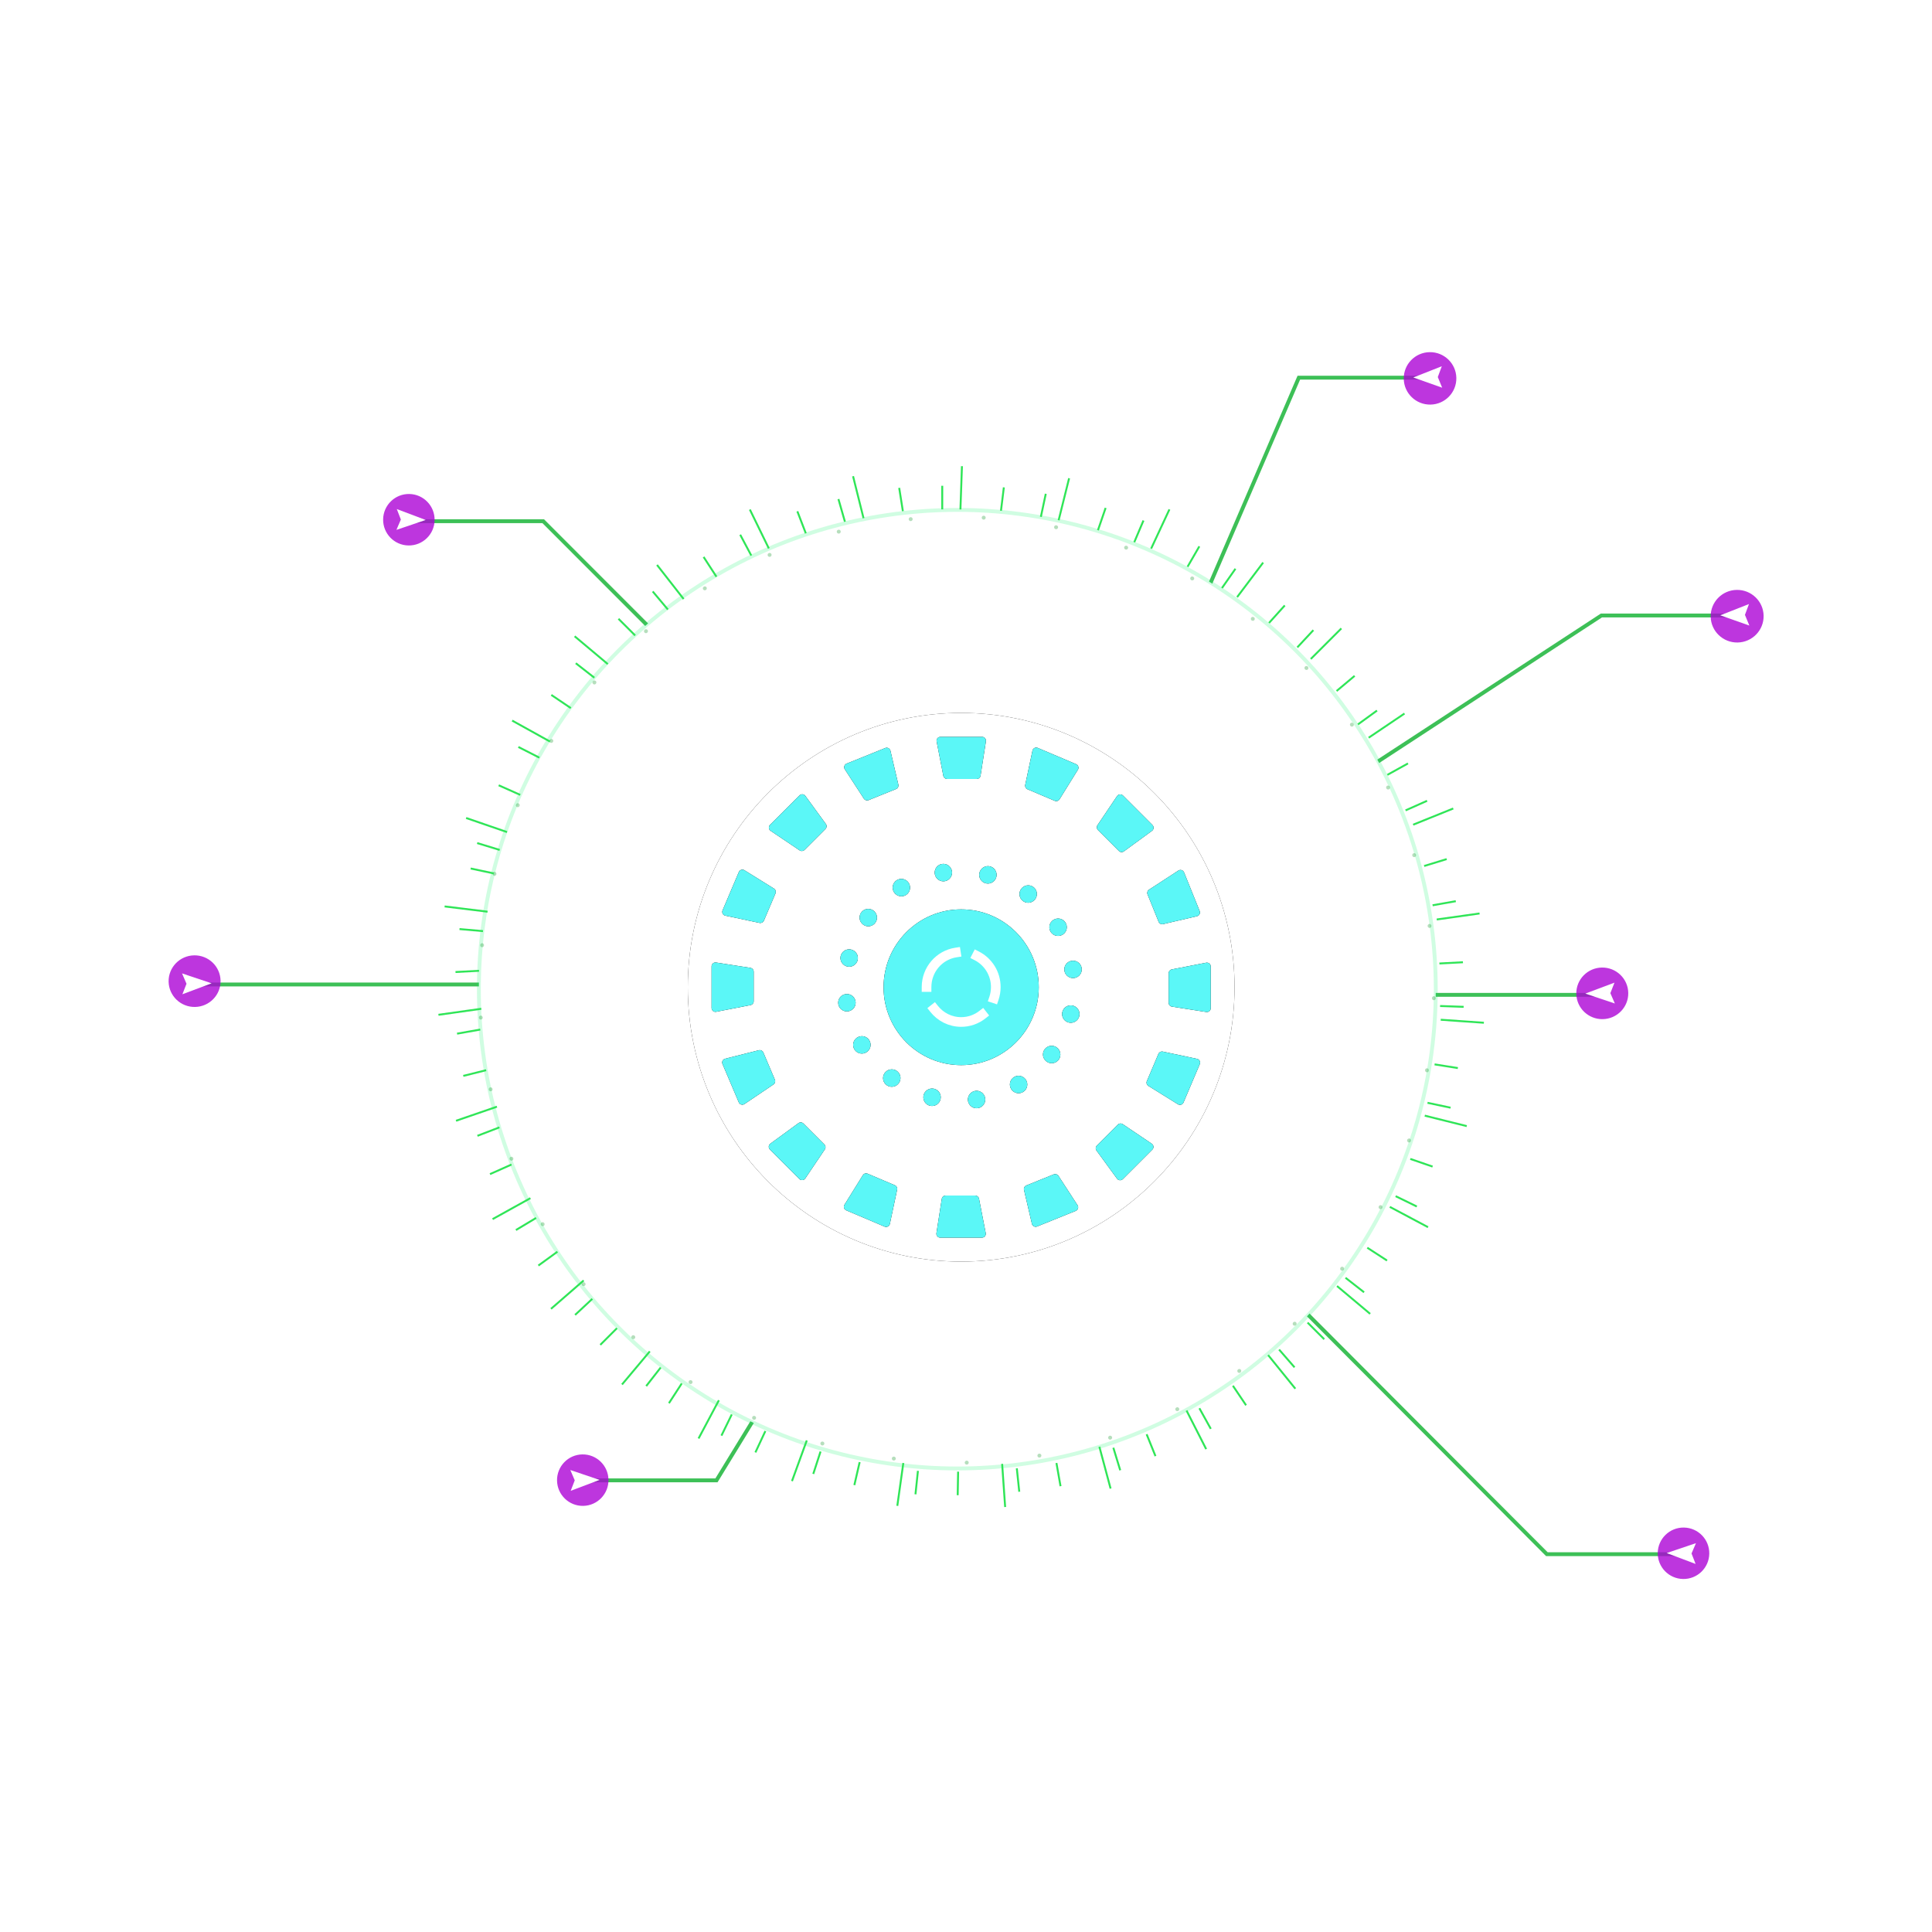 <?xml version="1.0" encoding="UTF-8"?>
<svg width="1000px" height="1000px" viewBox="0 0 1000 1000" version="1.1" xmlns="http://www.w3.org/2000/svg" xmlns:xlink="http://www.w3.org/1999/xlink">
    <!-- Generator: Sketch 46.2 (44496) - http://www.bohemiancoding.com/sketch -->
    <title>allocationviz</title>
    <desc>Created with Sketch.</desc>
    <defs>
        <filter x="-6.2%" y="-6.2%" width="112.3%" height="112.3%" filterUnits="objectBoundingBox" id="filter-1">
            <feGaussianBlur stdDeviation="0.547" in="SourceGraphic"></feGaussianBlur>
        </filter>
        <filter x="-6.2%" y="-6.2%" width="112.3%" height="112.3%" filterUnits="objectBoundingBox" id="filter-2">
            <feGaussianBlur stdDeviation="0.547" in="SourceGraphic"></feGaussianBlur>
        </filter>
        <filter x="-6.0%" y="-6.0%" width="112.0%" height="112.0%" filterUnits="objectBoundingBox" id="filter-3">
            <feGaussianBlur stdDeviation="0.547" in="SourceGraphic"></feGaussianBlur>
        </filter>
        <filter x="-6.2%" y="-6.2%" width="112.3%" height="112.3%" filterUnits="objectBoundingBox" id="filter-4">
            <feGaussianBlur stdDeviation="0.547" in="SourceGraphic"></feGaussianBlur>
        </filter>
        <filter x="-6.1%" y="-6.1%" width="112.3%" height="112.2%" filterUnits="objectBoundingBox" id="filter-5">
            <feGaussianBlur stdDeviation="0.547" in="SourceGraphic"></feGaussianBlur>
        </filter>
        <filter x="-6.0%" y="-6.0%" width="112.1%" height="112.1%" filterUnits="objectBoundingBox" id="filter-6">
            <feGaussianBlur stdDeviation="0.547" in="SourceGraphic"></feGaussianBlur>
        </filter>
        <filter x="-6.1%" y="-6.1%" width="112.3%" height="112.2%" filterUnits="objectBoundingBox" id="filter-7">
            <feGaussianBlur stdDeviation="0.547" in="SourceGraphic"></feGaussianBlur>
        </filter>
        <filter x="-24.4%" y="-24.4%" width="148.9%" height="148.8%" filterUnits="objectBoundingBox" id="filter-8">
            <feGaussianBlur stdDeviation="40" in="SourceGraphic"></feGaussianBlur>
        </filter>
        <ellipse id="path-9" cx="141.5" cy="142" rx="141.5" ry="142"></ellipse>
        <filter x="-11.0%" y="-10.9%" width="121.9%" height="121.8%" filterUnits="objectBoundingBox" id="filter-10">
            <feGaussianBlur stdDeviation="2" in="SourceGraphic"></feGaussianBlur>
        </filter>
        <filter x="-15.4%" y="-15.3%" width="130.7%" height="130.6%" filterUnits="objectBoundingBox" id="filter-11">
            <feMorphology radius="5" operator="dilate" in="SourceAlpha" result="shadowSpreadOuter1"></feMorphology>
            <feOffset dx="0" dy="0" in="shadowSpreadOuter1" result="shadowOffsetOuter1"></feOffset>
            <feGaussianBlur stdDeviation="7.5" in="shadowOffsetOuter1" result="shadowBlurOuter1"></feGaussianBlur>
            <feColorMatrix values="0 0 0 0 0.357   0 0 0 0 0.969   0 0 0 0 0.969  0 0 0 0.205 0" type="matrix" in="shadowBlurOuter1"></feColorMatrix>
        </filter>
        <path d="M130.763,12.402 L152.328,12.402 L152.328,12.402 C153.433,12.402 154.328,13.297 154.328,14.402 C154.328,14.505 154.32,14.608 154.304,14.71 L151.531,32.496 C151.379,33.47 150.54,34.188 149.555,34.188 L134.23,34.188 C133.273,34.188 132.45,33.51 132.267,32.57 L128.8,14.784 C128.589,13.7 129.297,12.65 130.381,12.439 C130.507,12.414 130.635,12.402 130.763,12.402 L130.763,12.402 Z M181.14,18.108 L200.99,26.534 C202.007,26.966 202.481,28.14 202.05,29.157 C202.009,29.252 201.962,29.344 201.907,29.431 L192.405,44.72 C191.884,45.557 190.832,45.89 189.925,45.505 L175.818,39.517 C174.938,39.143 174.445,38.197 174.643,37.261 L178.402,19.535 C178.631,18.454 179.693,17.764 180.773,17.993 C180.899,18.02 181.021,18.058 181.14,18.108 L181.14,18.108 Z M225.252,42.768 L240.501,58.017 C241.282,58.798 241.282,60.064 240.501,60.845 C240.428,60.918 240.349,60.985 240.266,61.046 L225.728,71.662 C224.932,72.243 223.832,72.158 223.135,71.461 L212.299,60.625 C211.622,59.948 211.52,58.887 212.054,58.093 L222.179,43.065 C222.797,42.149 224.04,41.907 224.956,42.524 C225.062,42.596 225.162,42.677 225.252,42.768 Z M256.861,82.538 L264.939,102.532 C265.353,103.557 264.858,104.722 263.834,105.136 C263.738,105.175 263.64,105.206 263.539,105.229 L246.01,109.321 C245.05,109.545 244.07,109.036 243.701,108.122 L237.96,93.914 C237.602,93.026 237.922,92.009 238.724,91.488 L253.916,81.611 C254.843,81.008 256.081,81.271 256.683,82.197 C256.753,82.305 256.813,82.419 256.861,82.538 Z M270.68,131.263 L270.68,152.828 C270.68,153.933 269.785,154.828 268.68,154.828 C268.577,154.828 268.474,154.82 268.372,154.804 L250.586,152.031 C249.612,151.879 248.894,151.04 248.894,150.055 L248.894,134.73 C248.894,133.773 249.572,132.95 250.512,132.767 L268.298,129.3 C269.382,129.089 270.432,129.797 270.643,130.881 C270.668,131.007 270.68,131.135 270.68,131.263 Z M265.005,181.8 L256.579,201.65 C256.148,202.667 254.974,203.141 253.957,202.71 C253.862,202.669 253.77,202.622 253.683,202.567 L238.394,193.065 L238.394,193.065 C237.557,192.544 237.224,191.492 237.609,190.585 L243.597,176.478 C243.971,175.597 244.916,175.105 245.853,175.303 L263.579,179.062 C264.66,179.291 265.35,180.352 265.121,181.433 C265.094,181.559 265.056,181.681 265.005,181.8 Z M240.436,226.048 L225.188,241.296 C224.407,242.077 223.14,242.077 222.359,241.296 C222.286,241.223 222.219,241.145 222.158,241.062 L211.543,226.524 L211.543,226.524 C210.962,225.728 211.047,224.627 211.744,223.93 L222.58,213.094 C223.257,212.418 224.318,212.315 225.112,212.85 L240.139,222.975 C241.056,223.592 241.298,224.835 240.681,225.751 C240.609,225.858 240.527,225.957 240.436,226.048 Z M200.802,257.747 L180.808,265.825 C179.783,266.239 178.618,265.744 178.204,264.72 C178.165,264.625 178.134,264.526 178.111,264.426 L174.019,246.896 C173.795,245.936 174.304,244.956 175.218,244.587 L189.426,238.846 C190.314,238.488 191.331,238.808 191.852,239.611 L201.73,254.803 C202.332,255.729 202.069,256.967 201.143,257.57 C201.035,257.64 200.921,257.699 200.802,257.747 Z M152.237,271.598 L130.672,271.598 C129.567,271.598 128.672,270.703 128.672,269.598 C128.672,269.495 128.68,269.392 128.696,269.29 L131.469,251.504 C131.621,250.53 132.46,249.812 133.445,249.812 L148.77,249.812 C149.727,249.812 150.55,250.49 150.733,251.43 L154.2,269.216 C154.411,270.3 153.703,271.35 152.619,271.561 C152.493,271.586 152.365,271.598 152.237,271.598 Z M101.86,265.892 L82.01,257.466 C80.993,257.034 80.519,255.86 80.95,254.843 C80.991,254.748 81.038,254.656 81.093,254.569 L90.595,239.28 C91.116,238.443 92.168,238.11 93.075,238.495 L107.182,244.483 C108.062,244.857 108.555,245.803 108.357,246.739 L104.598,264.465 C104.369,265.546 103.307,266.236 102.227,266.007 C102.101,265.98 101.979,265.942 101.86,265.892 Z M57.748,241.232 L42.499,225.983 C41.718,225.202 41.718,223.936 42.499,223.155 C42.572,223.082 42.651,223.015 42.734,222.954 L57.272,212.338 L57.272,212.338 C58.068,211.757 59.168,211.842 59.865,212.539 L70.701,223.375 L70.701,223.375 C71.378,224.052 71.48,225.113 70.946,225.907 L60.821,240.935 C60.203,241.851 58.96,242.093 58.044,241.476 C57.938,241.404 57.838,241.323 57.748,241.232 Z M26.385,201.566 L17.959,181.715 C17.527,180.699 18.002,179.525 19.018,179.093 C19.113,179.053 19.211,179.02 19.311,178.995 L36.767,174.598 L36.767,174.598 C37.723,174.357 38.711,174.849 39.097,175.756 L45.084,189.862 C45.458,190.743 45.156,191.766 44.363,192.301 L29.345,202.442 C28.43,203.06 27.187,202.819 26.568,201.904 C26.497,201.797 26.435,201.684 26.385,201.566 Z M12.32,152.737 L12.32,131.172 C12.32,130.067 13.215,129.172 14.32,129.172 C14.423,129.172 14.526,129.18 14.628,129.196 L32.414,131.969 C33.388,132.121 34.106,132.96 34.106,133.945 L34.106,149.27 C34.106,150.227 33.428,151.05 32.488,151.233 L14.702,154.7 L14.702,154.7 C13.618,154.911 12.568,154.203 12.357,153.119 C12.332,152.993 12.32,152.865 12.32,152.737 L12.32,152.737 Z M17.995,102.2 L26.421,82.35 C26.852,81.333 28.026,80.859 29.043,81.29 C29.138,81.331 29.23,81.378 29.317,81.433 L44.606,90.935 C45.443,91.456 45.776,92.508 45.391,93.415 L39.403,107.522 C39.029,108.403 38.084,108.895 37.147,108.697 L19.421,104.938 L19.421,104.938 C18.34,104.709 17.65,103.648 17.879,102.567 C17.906,102.441 17.944,102.319 17.995,102.2 L17.995,102.2 Z M42.564,57.952 L57.812,42.704 C58.593,41.923 59.86,41.923 60.641,42.704 C60.714,42.777 60.781,42.855 60.842,42.938 L71.457,57.476 C72.038,58.272 71.953,59.373 71.256,60.07 L60.42,70.906 C59.743,71.582 58.682,71.685 57.888,71.15 L42.861,61.025 C41.944,60.408 41.702,59.165 42.319,58.249 C42.391,58.142 42.473,58.043 42.564,57.952 L42.564,57.952 Z M82.198,26.253 L102.192,18.175 C103.217,17.761 104.382,18.256 104.796,19.28 C104.835,19.375 104.866,19.474 104.889,19.574 L108.981,37.104 L108.981,37.104 C109.205,38.064 108.696,39.044 107.782,39.413 L93.574,45.154 C92.686,45.512 91.669,45.192 91.148,44.389 L81.27,29.197 C80.668,28.271 80.931,27.033 81.857,26.43 C81.965,26.36 82.079,26.301 82.198,26.253 Z" id="path-12"></path>
        <filter x="-1.9%" y="-1.9%" width="103.9%" height="103.9%" filterUnits="objectBoundingBox" id="filter-13">
            <feGaussianBlur stdDeviation="1" in="SourceGraphic"></feGaussianBlur>
        </filter>
        <filter x="-2.3%" y="-2.3%" width="104.6%" height="104.6%" filterUnits="objectBoundingBox" id="filter-14">
            <feMorphology radius="0.5" operator="dilate" in="SourceAlpha" result="shadowSpreadOuter1"></feMorphology>
            <feOffset dx="0" dy="0" in="shadowSpreadOuter1" result="shadowOffsetOuter1"></feOffset>
            <feGaussianBlur stdDeviation="0.5" in="shadowOffsetOuter1" result="shadowBlurOuter1"></feGaussianBlur>
            <feColorMatrix values="0 0 0 0 0.357   0 0 0 0 0.969   0 0 0 0 0.969  0 0 0 1 0" type="matrix" in="shadowBlurOuter1"></feColorMatrix>
        </filter>
        <ellipse id="path-15" cx="141.5" cy="142" rx="40.164" ry="40.306"></ellipse>
        <filter x="-19.9%" y="-19.8%" width="139.8%" height="139.7%" filterUnits="objectBoundingBox" id="filter-16">
            <feGaussianBlur stdDeviation="1" in="SourceGraphic"></feGaussianBlur>
        </filter>
        <filter x="-28.0%" y="-27.9%" width="156.0%" height="155.8%" filterUnits="objectBoundingBox" id="filter-17">
            <feMorphology radius="1.5" operator="dilate" in="SourceAlpha" result="shadowSpreadOuter1"></feMorphology>
            <feOffset dx="0" dy="0" in="shadowSpreadOuter1" result="shadowOffsetOuter1"></feOffset>
            <feGaussianBlur stdDeviation="5" in="shadowOffsetOuter1" result="shadowBlurOuter1"></feGaussianBlur>
            <feColorMatrix values="0 0 0 0 0.357   0 0 0 0 0.969   0 0 0 0 0.969  0 0 0 1 0" type="matrix" in="shadowBlurOuter1"></feColorMatrix>
        </filter>
        <path d="M132.288,87.167 C129.801,87.167 127.786,85.144 127.786,82.649 C127.786,80.154 129.801,78.131 132.288,78.131 C134.774,78.131 136.789,80.154 136.789,82.649 C136.789,85.144 134.774,87.167 132.288,87.167 Z M153.573,87.977 C151.284,87.006 150.219,84.357 151.194,82.06 C152.169,79.763 154.815,78.689 157.103,79.66 C159.392,80.632 160.457,83.281 159.482,85.578 C158.507,87.875 155.862,88.949 153.573,87.977 Z M172.993,96.947 C171.235,95.189 171.24,92.333 173.005,90.569 C174.769,88.804 177.624,88.799 179.382,90.557 C181.14,92.316 181.135,95.171 179.371,96.935 C177.607,98.7 174.751,98.705 172.993,96.947 Z M187.474,112.629 C186.542,110.323 187.663,107.697 189.976,106.762 C192.29,105.827 194.92,106.938 195.851,109.244 C196.783,111.549 195.662,114.176 193.349,115.11 C191.036,116.045 188.405,114.934 187.474,112.629 Z M194.889,132.755 C194.889,130.269 196.911,128.253 199.406,128.253 C201.902,128.253 203.924,130.269 203.924,132.755 C203.924,135.241 201.902,137.257 199.406,137.257 C196.911,137.257 194.889,135.241 194.889,132.755 Z M194.082,154.122 C195.053,151.833 197.703,150.768 200,151.743 C202.296,152.718 203.371,155.364 202.399,157.652 C201.428,159.941 198.778,161.006 196.481,160.031 C194.185,159.056 193.11,156.41 194.082,154.122 Z M185.148,173.616 C186.906,171.858 189.761,171.863 191.526,173.627 C193.29,175.391 193.295,178.247 191.537,180.005 C189.779,181.763 186.923,181.758 185.159,179.994 C183.395,178.229 183.39,175.374 185.148,173.616 Z M169.526,188.151 C171.832,187.22 174.458,188.34 175.393,190.653 C176.327,192.967 175.216,195.597 172.911,196.529 C170.606,197.46 167.979,196.34 167.045,194.026 C166.11,191.713 167.221,189.082 169.526,188.151 Z M149.477,195.593 C151.963,195.593 153.978,197.616 153.978,200.111 C153.978,202.606 151.963,204.629 149.477,204.629 C146.99,204.629 144.975,202.606 144.975,200.111 C144.975,197.616 146.99,195.593 149.477,195.593 Z M128.191,194.782 C130.48,195.754 131.545,198.403 130.57,200.7 C129.595,202.997 126.949,204.071 124.661,203.1 C122.372,202.128 121.307,199.479 122.282,197.182 C123.257,194.885 125.903,193.811 128.191,194.782 Z M108.771,185.813 C110.529,187.571 110.524,190.427 108.76,192.191 C106.995,193.955 104.14,193.96 102.382,192.202 C100.624,190.444 100.629,187.589 102.393,185.824 C104.157,184.06 107.013,184.055 108.771,185.813 Z M94.26,170.058 C95.232,172.347 94.157,174.993 91.861,175.968 C89.564,176.943 86.914,175.878 85.943,173.589 C84.972,171.3 86.046,168.655 88.343,167.68 C90.639,166.705 93.289,167.77 94.26,170.058 Z M86.876,150.005 C86.876,152.491 84.853,154.507 82.358,154.507 C79.863,154.507 77.84,152.491 77.84,150.005 C77.84,147.518 79.863,145.503 82.358,145.503 C84.853,145.503 86.876,147.518 86.876,150.005 Z M87.682,128.638 C86.711,130.927 84.061,131.992 81.765,131.017 C79.468,130.042 78.394,127.396 79.365,125.108 C80.337,122.819 82.986,121.754 85.283,122.729 C87.579,123.704 88.654,126.349 87.682,128.638 Z M96.616,109.144 C94.858,110.902 92.003,110.897 90.239,109.133 C88.474,107.368 88.469,104.513 90.227,102.755 C91.985,100.997 94.841,101.002 96.605,102.766 C98.37,104.53 98.375,107.386 96.616,109.144 Z M112.238,94.609 C109.933,95.54 107.306,94.42 106.371,92.106 C105.437,89.793 106.548,87.163 108.853,86.231 C111.158,85.3 113.785,86.42 114.72,88.734 C115.654,91.047 114.543,93.677 112.238,94.609 Z" id="path-18"></path>
        <filter x="-2.4%" y="-2.4%" width="104.8%" height="104.7%" filterUnits="objectBoundingBox" id="filter-19">
            <feMorphology radius="0.5" operator="dilate" in="SourceAlpha" result="shadowSpreadOuter1"></feMorphology>
            <feOffset dx="0" dy="0" in="shadowSpreadOuter1" result="shadowOffsetOuter1"></feOffset>
            <feGaussianBlur stdDeviation="0.5" in="shadowOffsetOuter1" result="shadowBlurOuter1"></feGaussianBlur>
            <feColorMatrix values="0 0 0 0 0.357   0 0 0 0 0.969   0 0 0 0 0.969  0 0 0 1 0" type="matrix" in="shadowBlurOuter1"></feColorMatrix>
        </filter>
    </defs>
    <g id="Page-1" stroke="none" stroke-width="1" fill="none" fill-rule="evenodd">
        <g id="earth" transform="translate(-3829, -1041)">
            <g id="allocationviz" transform="translate(3829, 1041)">
                <g id="viz">
                    <rect id="Rectangle" fill="#FFFFFF" x="0" y="0" width="1000" height="1000"></rect>
                    <g id="driver1" transform="translate(198, 255)">
                        <polyline id="Path-5" stroke="#3DC057" stroke-width="2" stroke-linecap="square" points="16.591 14.778 83.175 14.778 285.714 217.453"></polyline>
                        <g id="navigation" transform="translate(13.737, 14.016) rotate(-89) translate(-13.737, -14.016) translate(0.237, 0.516)">
                            <ellipse id="Oval" fill-opacity="0.8" fill="#AD04D5" filter="url(#filter-1)" cx="13.502" cy="13.394" rx="13.325" ry="13.323"></ellipse>
                            <polygon id="Shape" fill="#FFFFFF" fill-rule="nonzero" points="8.147 7.048 13.531 22.102 18.92 7.048 13.531 9.244"></polygon>
                        </g>
                    </g>
                    <g id="driver1-copy-6" transform="translate(742, 709.5) scale(-1, -1) translate(-742, -709.5) translate(598, 601)">
                        <polyline id="Path-5" stroke="#3DC057" stroke-width="2" stroke-linecap="square" points="18.813 13.557 85.342 13.557 287.714 216.452"></polyline>
                        <g id="navigation" transform="translate(14.71, 14.021) rotate(-89) translate(-14.71, -14.021) translate(1.21, 0.521)">
                            <ellipse id="Oval" fill-opacity="0.8" fill="#AD04D5" filter="url(#filter-2)" cx="13.491" cy="13.408" rx="13.314" ry="13.338"></ellipse>
                            <polygon id="Shape" fill="#FFFFFF" fill-rule="nonzero" points="8.141 7.056 13.52 22.126 18.904 7.056 13.52 9.254"></polygon>
                        </g>
                    </g>
                    <g id="driver1-copy-4" transform="translate(724, 407.5) scale(-1, 1) translate(-724, -407.5) translate(534, 304)">
                        <polyline id="Path-5" stroke="#3DC057" stroke-width="2" stroke-linecap="square" points="17.602 14.574 85.112 14.574 379.374 206.858"></polyline>
                        <g id="navigation" transform="translate(15.159, 14.566) rotate(-89) translate(-15.159, -14.566) translate(1.159, 0.566)">
                            <ellipse id="Oval" fill-opacity="0.8" fill="#AD04D5" filter="url(#filter-3)" cx="13.616" cy="13.701" rx="13.616" ry="13.701"></ellipse>
                            <polygon id="Shape" fill="#FFFFFF" fill-rule="nonzero" points="8.664 7.473 14.232 22.419 19.805 7.473 14.232 9.653"></polygon>
                        </g>
                    </g>
                    <g id="driver1-copy-3" transform="translate(405, 649.5) scale(1, -1) translate(-405, -649.5) translate(288, 519)">
                        <polyline id="Path-5" stroke="#3DC057" stroke-width="2" stroke-linecap="square" points="16.32 13.779 82.847 13.779 234 260.935"></polyline>
                        <g id="navigation" transform="translate(13.75, 13.882) rotate(-89) translate(-13.75, -13.882) translate(0.25, 0.382)">
                            <ellipse id="Oval" fill-opacity="0.8" fill="#AD04D5" filter="url(#filter-4)" cx="13.499" cy="13.382" rx="13.322" ry="13.311"></ellipse>
                            <polygon id="Shape" fill="#FFFFFF" fill-rule="nonzero" points="8.146 7.042 13.528 22.082 18.916 7.042 13.528 9.236"></polygon>
                        </g>
                    </g>
                    <g id="driver1-copy-2" transform="translate(310.5, 508) scale(1, -1) translate(-310.5, -508) translate(86, 494)">
                        <path d="M16.449,12.436 L448.753,12.436" id="Path-5" stroke="#3DC057" stroke-width="2" stroke-linecap="square"></path>
                        <g id="navigation" transform="translate(14.7, 14.192) rotate(-89) translate(-14.7, -14.192) translate(1.2, 0.692)">
                            <ellipse id="Oval" fill-opacity="0.8" fill="#AD04D5" filter="url(#filter-5)" cx="13.536" cy="13.518" rx="13.359" ry="13.447"></ellipse>
                            <polygon id="Shape" fill="#FFFFFF" fill-rule="nonzero" points="9.408 7.092 14.805 22.286 20.207 7.092 14.805 9.308"></polygon>
                        </g>
                    </g>
                    <g id="driver1-copy" transform="translate(649.5, 337.5) scale(-1, 1) translate(-649.5, -337.5) translate(544, 181)">
                        <polyline id="Path-5" stroke="#3DC057" stroke-width="2" stroke-linecap="square" points="16.313 14.476 82.727 14.476 210.806 312.24"></polyline>
                        <g id="navigation" transform="translate(15.205, 14.426) rotate(-89) translate(-15.205, -14.426) translate(1.205, 0.426)">
                            <ellipse id="Oval" fill-opacity="0.8" fill="#AD04D5" filter="url(#filter-6)" cx="13.573" cy="13.609" rx="13.573" ry="13.609"></ellipse>
                            <polygon id="Shape" fill="#FFFFFF" fill-rule="nonzero" points="8.637 7.423 14.187 22.269 19.743 7.423 14.187 9.589"></polygon>
                        </g>
                    </g>
                    <g id="driver1-copy-5" transform="translate(663.5, 514) scale(-1, 1) translate(-663.5, -514) translate(483, 500)">
                        <polyline id="Path-5" stroke="#3DC057" stroke-width="2" stroke-linecap="square" points="16.389 14.933 83.116 14.933 360.957 14.933"></polyline>
                        <g id="navigation" transform="translate(14.641, 14.187) rotate(-89) translate(-14.641, -14.187) translate(1.141, 0.687)">
                            <ellipse id="Oval" fill-opacity="0.8" fill="#AD04D5" filter="url(#filter-7)" cx="13.531" cy="13.518" rx="13.354" ry="13.447"></ellipse>
                            <polygon id="Shape" fill="#FFFFFF" fill-rule="nonzero" points="8.165 7.114 13.56 22.308 18.96 7.114 13.56 9.33"></polygon>
                        </g>
                    </g>
                    <g id="outer-ring" transform="translate(207, 222)">
                        <ellipse id="Oval-3" stroke-opacity="0.188" stroke="#08F565" stroke-width="2" fill="#FFFFFF" stroke-linecap="square" filter="url(#filter-8)" cx="288.505" cy="290.001" rx="247.646" ry="248.073"></ellipse>
                        <path d="M302.163,46.969 C301.593,46.969 301.131,46.511 301.131,45.946 C301.131,45.381 301.593,44.923 302.163,44.923 C302.733,44.923 303.195,45.381 303.195,45.946 C303.195,46.511 302.733,46.969 302.163,46.969 Z M339.464,51.906 C338.901,51.817 338.516,51.294 338.604,50.738 C338.692,50.182 339.22,49.803 339.783,49.893 C340.346,49.982 340.731,50.505 340.643,51.061 C340.555,51.617 340.027,51.995 339.464,51.906 Z M375.568,62.433 C375.026,62.257 374.727,61.681 374.9,61.147 C375.074,60.613 375.654,60.323 376.196,60.5 C376.738,60.676 377.037,61.251 376.864,61.785 C376.69,62.319 376.11,62.609 375.568,62.433 Z M409.645,78.31 C409.132,78.06 408.916,77.449 409.162,76.946 C409.407,76.443 410.021,76.237 410.534,76.487 C411.046,76.737 411.262,77.348 411.017,77.851 C410.771,78.354 410.157,78.56 409.645,78.31 Z M440.862,99.151 C440.395,98.824 440.276,98.188 440.597,97.73 C440.917,97.272 441.556,97.167 442.023,97.493 C442.49,97.82 442.608,98.456 442.288,98.914 C441.967,99.372 441.329,99.478 440.862,99.151 Z M468.506,124.473 C468.096,124.077 468.077,123.431 468.465,123.03 C468.852,122.629 469.498,122.625 469.908,123.021 C470.318,123.416 470.337,124.063 469.95,124.464 C469.562,124.865 468.916,124.869 468.506,124.473 Z M491.928,153.682 C491.585,153.227 491.667,152.586 492.112,152.252 C492.556,151.917 493.194,152.015 493.537,152.47 C493.88,152.925 493.798,153.566 493.354,153.9 C492.91,154.235 492.271,154.137 491.928,153.682 Z M510.588,186.11 C510.312,185.612 510.481,184.989 510.967,184.72 C511.452,184.451 512.07,184.637 512.346,185.135 C512.623,185.634 512.453,186.256 511.968,186.525 C511.482,186.795 510.865,186.609 510.588,186.11 Z M524.03,220.966 C523.835,220.431 524.099,219.843 524.619,219.654 C525.14,219.464 525.72,219.745 525.914,220.281 C526.109,220.816 525.846,221.404 525.325,221.593 C524.805,221.783 524.225,221.502 524.03,220.966 Z M531.949,257.449 C531.841,256.889 532.192,256.35 532.734,256.245 C533.276,256.139 533.804,256.508 533.912,257.067 C534.021,257.627 533.67,258.166 533.128,258.271 C532.586,258.376 532.058,258.008 531.949,257.449 Z M534.161,294.702 C534.141,294.132 534.571,293.654 535.12,293.635 C535.67,293.616 536.132,294.062 536.152,294.632 C536.172,295.202 535.742,295.679 535.192,295.698 C534.643,295.717 534.181,295.271 534.161,294.702 Z M530.599,331.853 C530.669,331.288 531.169,330.883 531.716,330.951 C532.263,331.018 532.651,331.531 532.581,332.097 C532.512,332.662 532.012,333.067 531.464,332.999 C530.917,332.932 530.53,332.419 530.599,331.853 Z M521.354,368.048 C521.501,367.497 522.054,367.167 522.588,367.31 C523.122,367.453 523.435,368.015 523.288,368.566 C523.14,369.117 522.588,369.447 522.054,369.304 C521.52,369.161 521.206,368.598 521.354,368.048 Z M506.65,402.402 C506.882,401.882 507.48,401.642 507.987,401.868 C508.493,402.093 508.716,402.698 508.484,403.219 C508.252,403.74 507.654,403.979 507.147,403.753 C506.641,403.528 506.418,402.923 506.65,402.402 Z M486.831,434.13 C487.141,433.652 487.771,433.509 488.237,433.812 C488.703,434.115 488.829,434.748 488.518,435.226 C488.208,435.704 487.578,435.846 487.112,435.543 C486.646,435.241 486.52,434.608 486.831,434.13 Z M462.361,462.487 C462.742,462.063 463.387,462.022 463.801,462.395 C464.215,462.767 464.241,463.413 463.859,463.836 C463.478,464.26 462.833,464.301 462.419,463.929 C462.005,463.556 461.979,462.91 462.361,462.487 Z M433.8,486.82 C434.236,486.454 434.881,486.503 435.24,486.931 C435.598,487.358 435.535,488.002 435.099,488.368 C434.662,488.735 434.017,488.685 433.658,488.258 C433.3,487.83 433.363,487.187 433.8,486.82 Z M401.842,506.536 C402.331,506.242 402.96,506.393 403.248,506.872 C403.536,507.352 403.374,507.978 402.885,508.272 C402.397,508.565 401.767,508.415 401.479,507.935 C401.191,507.456 401.353,506.829 401.842,506.536 Z M367.225,521.185 C367.754,520.971 368.353,521.22 368.563,521.739 C368.773,522.259 368.514,522.854 367.986,523.067 C367.457,523.281 366.859,523.032 366.649,522.513 C366.439,521.993 366.697,521.398 367.225,521.185 Z M330.761,530.424 C331.316,530.296 331.869,530.636 331.995,531.184 C332.122,531.731 331.774,532.279 331.219,532.408 C330.663,532.536 330.111,532.196 329.984,531.648 C329.858,531.1 330.205,530.552 330.761,530.424 Z M293.303,534.037 C293.872,533.997 294.365,534.421 294.404,534.984 C294.443,535.547 294.014,536.035 293.446,536.075 C292.877,536.114 292.384,535.691 292.345,535.128 C292.305,534.565 292.734,534.077 293.303,534.037 Z M255.708,531.935 C256.277,531.975 256.706,532.463 256.666,533.026 C256.627,533.589 256.134,534.012 255.565,533.973 C254.997,533.933 254.568,533.445 254.607,532.882 C254.646,532.319 255.139,531.895 255.708,531.935 Z M218.89,524.167 C219.445,524.295 219.793,524.843 219.667,525.391 C219.54,525.939 218.988,526.279 218.432,526.151 C217.877,526.023 217.529,525.475 217.655,524.927 C217.782,524.379 218.335,524.039 218.89,524.167 Z M183.699,510.92 C184.228,511.133 184.486,511.728 184.276,512.248 C184.066,512.768 183.467,513.016 182.939,512.802 C182.41,512.589 182.152,511.994 182.362,511.475 C182.572,510.955 183.171,510.706 183.699,510.92 Z M150.96,492.504 C151.448,492.797 151.611,493.424 151.323,493.903 C151.035,494.383 150.405,494.533 149.917,494.24 C149.428,493.946 149.266,493.319 149.554,492.84 C149.842,492.361 150.471,492.21 150.96,492.504 Z M121.44,469.349 C121.876,469.716 121.94,470.359 121.581,470.787 C121.222,471.214 120.577,471.264 120.141,470.897 C119.704,470.531 119.641,469.887 120,469.46 C120.358,469.032 121.003,468.983 121.44,469.349 Z M95.819,441.987 C96.2,442.41 96.174,443.056 95.76,443.429 C95.346,443.801 94.701,443.76 94.32,443.336 C93.939,442.913 93.965,442.267 94.379,441.895 C94.793,441.522 95.437,441.563 95.819,441.987 Z M74.723,411.081 C75.033,411.559 74.907,412.192 74.441,412.495 C73.975,412.797 73.345,412.655 73.035,412.177 C72.724,411.699 72.851,411.066 73.317,410.764 C73.783,410.461 74.412,410.603 74.723,411.081 Z M58.632,377.345 C58.864,377.866 58.641,378.471 58.135,378.697 C57.628,378.922 57.03,378.683 56.798,378.162 C56.566,377.641 56.789,377.036 57.295,376.811 C57.802,376.585 58.4,376.825 58.632,377.345 Z M47.924,341.57 C48.072,342.12 47.758,342.683 47.224,342.826 C46.69,342.969 46.137,342.639 45.99,342.088 C45.842,341.537 46.156,340.975 46.69,340.832 C47.224,340.689 47.777,341.019 47.924,341.57 Z M42.847,304.575 C42.917,305.141 42.53,305.654 41.982,305.721 C41.435,305.788 40.935,305.384 40.866,304.818 C40.796,304.253 41.183,303.739 41.731,303.672 C42.278,303.605 42.778,304.009 42.847,304.575 Z M43.528,267.262 C43.508,267.832 43.046,268.278 42.496,268.259 C41.946,268.24 41.516,267.762 41.536,267.193 C41.556,266.623 42.018,266.177 42.568,266.196 C43.118,266.215 43.547,266.693 43.528,267.262 Z M49.943,230.491 C49.835,231.051 49.307,231.419 48.765,231.314 C48.223,231.208 47.872,230.669 47.98,230.11 C48.089,229.55 48.617,229.182 49.159,229.287 C49.701,229.393 50.052,229.932 49.943,230.491 Z M61.945,195.123 C61.75,195.659 61.17,195.94 60.65,195.75 C60.13,195.561 59.866,194.973 60.061,194.437 C60.256,193.902 60.836,193.621 61.356,193.81 C61.876,194 62.14,194.588 61.945,195.123 Z M79.252,161.987 C78.976,162.485 78.358,162.671 77.872,162.402 C77.387,162.133 77.217,161.51 77.494,161.012 C77.77,160.513 78.388,160.327 78.873,160.597 C79.359,160.866 79.528,161.488 79.252,161.987 Z M101.469,131.844 C101.125,132.299 100.487,132.397 100.043,132.062 C99.599,131.727 99.517,131.087 99.86,130.631 C100.203,130.176 100.841,130.079 101.285,130.413 C101.73,130.748 101.812,131.389 101.469,131.844 Z M128.056,105.431 C127.646,105.827 126.999,105.823 126.612,105.422 C126.225,105.021 126.243,104.375 126.653,103.979 C127.063,103.583 127.71,103.587 128.097,103.988 C128.484,104.389 128.466,105.035 128.056,105.431 Z M158.398,83.353 C157.931,83.68 157.293,83.574 156.973,83.116 C156.652,82.659 156.771,82.022 157.238,81.695 C157.705,81.369 158.343,81.475 158.664,81.932 C158.984,82.39 158.865,83.026 158.398,83.353 Z M191.786,66.126 C191.274,66.376 190.659,66.17 190.414,65.667 C190.168,65.163 190.384,64.553 190.897,64.303 C191.409,64.053 192.023,64.259 192.269,64.762 C192.514,65.265 192.298,65.876 191.786,66.126 Z M227.452,54.148 C226.91,54.324 226.33,54.034 226.156,53.5 C225.983,52.966 226.282,52.391 226.824,52.214 C227.366,52.038 227.946,52.328 228.119,52.862 C228.293,53.396 227.994,53.971 227.452,54.148 Z M264.529,47.715 C263.966,47.804 263.438,47.425 263.35,46.869 C263.262,46.313 263.647,45.79 264.21,45.701 C264.773,45.612 265.301,45.99 265.389,46.546 C265.477,47.102 265.092,47.625 264.529,47.715 Z" id="Oval-5" fill-opacity="0.3" fill="#08911E"></path>
                        <path d="M280.705,29.948 L280.705,41.146 M334.188,34.073 L331.86,45.026 M384.665,47.875 L380.289,58.182 M432.192,72.79 L425.769,81.962 M472.468,104.524 L464.831,112.714 M505.339,146.075 L496.28,152.657 M531.199,192.695 L520.97,197.249 M546.023,244.541 L534.996,246.486 M550.078,299.117 L538.888,298.726 M543.32,351.238 L532.367,348.91 M525.894,402.266 L515.83,397.358 M498.646,446.57 L489.823,439.676 M462.724,485.354 L455.378,476.903 M419.465,517.13 L414.037,507.337 M372.685,538.533 L369.411,527.825 M320.518,549.627 L319.348,538.491 M266.893,550.948 L268.063,539.812 M214.102,540.428 L217.562,529.779 M166.635,520.626 L171.543,510.562 M127.778,495.038 L134.672,486.215 M91.026,458.259 L99.215,450.623 M60.465,414.419 L70.063,408.652 M40.583,365.714 L51.037,361.701 M30.059,312.935 L41.087,310.991 M31.335,258.925 L42.49,259.901 M40.459,214.51 L51.167,217.784 M61.751,164.851 L71.728,169.935 M91.412,121.582 L100.235,128.476 M131.166,84.516 L138.364,93.093 M176.37,55.219 L181.627,65.106 M227.109,36.796 L230.196,47.56" id="Path-4" stroke="#2FE557" stroke-linecap="square"></path>
                        <path d="M280.705,29.948 L280.705,41.146 M334.188,34.073 L331.86,45.026 M384.665,47.875 L380.29,58.182 M432.192,72.79 L425.769,81.962 M472.468,104.524 L464.831,112.714 M505.339,146.075 L496.28,152.657 M531.199,192.695 L520.97,197.249 M546.023,244.541 L534.996,246.486 M550.078,299.117 L538.888,298.726 M543.32,351.238 L532.367,348.91 M525.894,402.266 L515.83,397.358 M498.646,446.57 L489.823,439.676 M462.724,485.354 L455.378,476.903 M419.465,517.13 L414.037,507.337 M372.685,538.533 L369.411,527.825 M320.518,549.627 L319.348,538.491 M266.893,550.948 L268.063,539.812 M214.102,540.428 L217.562,529.779 M166.635,520.626 L171.543,510.562 M127.778,495.038 L134.672,486.215 M91.026,458.259 L99.215,450.623 M60.465,414.419 L70.063,408.652 M40.583,365.714 L51.037,361.701 M30.059,312.935 L41.087,310.991 M31.335,258.925 L42.49,259.901 M40.459,214.51 L51.167,217.784 M61.751,164.851 L71.728,169.935 M91.412,121.582 L100.235,128.476 M131.166,84.516 L138.364,93.093 M176.37,55.219 L181.627,65.106 M227.109,36.796 L230.196,47.56" id="Path-4-Copy-2" stroke="#2FE557" stroke-linecap="square" transform="translate(290, 290.5) rotate(7) translate(-290, -290.5) "></path>
                        <path d="M281.486,19.966 L281.486,41.362 M337.037,24.255 L332.588,45.184 M389.399,38.53 L381.039,58.226 M438.755,64.287 L426.482,81.814 M480.348,96.886 L465.756,112.534 M514.487,139.712 L497.176,152.288 M541.367,187.863 L521.82,196.566 M556.832,241.572 L535.76,245.287 M561.038,297.923 L539.654,297.177 M554.043,351.609 L533.114,347.16 M535.886,404.475 L516.655,395.096 M507.56,450.26 L490.699,437.087 M470.287,490.261 L456.249,474.113 M425.34,523.063 L414.967,504.349 M376.698,545.161 L370.442,524.7 M322.588,556.595 L320.351,535.316 M266.886,557.934 L269.123,536.655 M212.057,547.055 L218.669,526.706 M163.03,526.727 L172.409,507.496 M122.54,500.241 L135.713,483.381 M84.502,462.439 L100.15,447.847 M52.724,417.175 L71.065,406.155 M32.078,367.033 L52.053,359.365 M21.095,312.623 L42.167,308.907 M22.339,256.582 L43.654,258.447 M31.838,210.544 L52.299,216.8 M53.866,159.411 L72.93,169.125 M84.612,114.752 L101.473,127.925 M125.858,76.436 L139.611,92.827 M172.797,46.161 L182.842,65.053 M225.482,27.099 L231.38,47.667" id="Path-4-Copy" stroke="#2FE557" stroke-linecap="square" transform="translate(290.997, 289.003) rotate(2) translate(-290.997, -289.003) "></path>
                    </g>
                    <g id="arc-reactor" transform="translate(356, 369)">
                        <g id="Oval-2" filter="url(#filter-10)">
                            <use fill="black" fill-opacity="1" filter="url(#filter-11)" xlink:href="#path-9"></use>
                            <use fill="#FFFFFF" fill-rule="evenodd" xlink:href="#path-9"></use>
                        </g>
                        <g id="Rectangle-2" filter="url(#filter-13)">
                            <use fill="black" fill-opacity="1" filter="url(#filter-14)" xlink:href="#path-12"></use>
                            <use fill="#5BF7F7" fill-rule="evenodd" xlink:href="#path-12"></use>
                        </g>
                        <g id="Oval-6" filter="url(#filter-16)">
                            <use fill="black" fill-opacity="1" filter="url(#filter-17)" xlink:href="#path-15"></use>
                            <use fill="#5BF7F7" fill-rule="evenodd" xlink:href="#path-15"></use>
                        </g>
                        <path d="M127.515,153.205 C130.799,157.337 135.844,159.983 141.5,159.983 L141.5,159.983 C145.634,159.983 149.44,158.57 152.472,156.196 M158.478,147.695 C159.088,145.875 159.419,143.924 159.419,141.896 C159.419,134.855 155.433,128.753 149.614,125.765 M138.774,124.017 C130.171,125.343 123.581,132.843 123.581,141.896" id="Oval-7" stroke="#FFFFFF" stroke-width="5" stroke-linecap="square"></path>
                        <g id="Oval-9">
                            <use fill="black" fill-opacity="1" filter="url(#filter-19)" xlink:href="#path-18"></use>
                            <use fill="#5BF7F7" fill-rule="evenodd" xlink:href="#path-18"></use>
                        </g>
                    </g>
                </g>
            </g>
        </g>
    </g>
</svg>